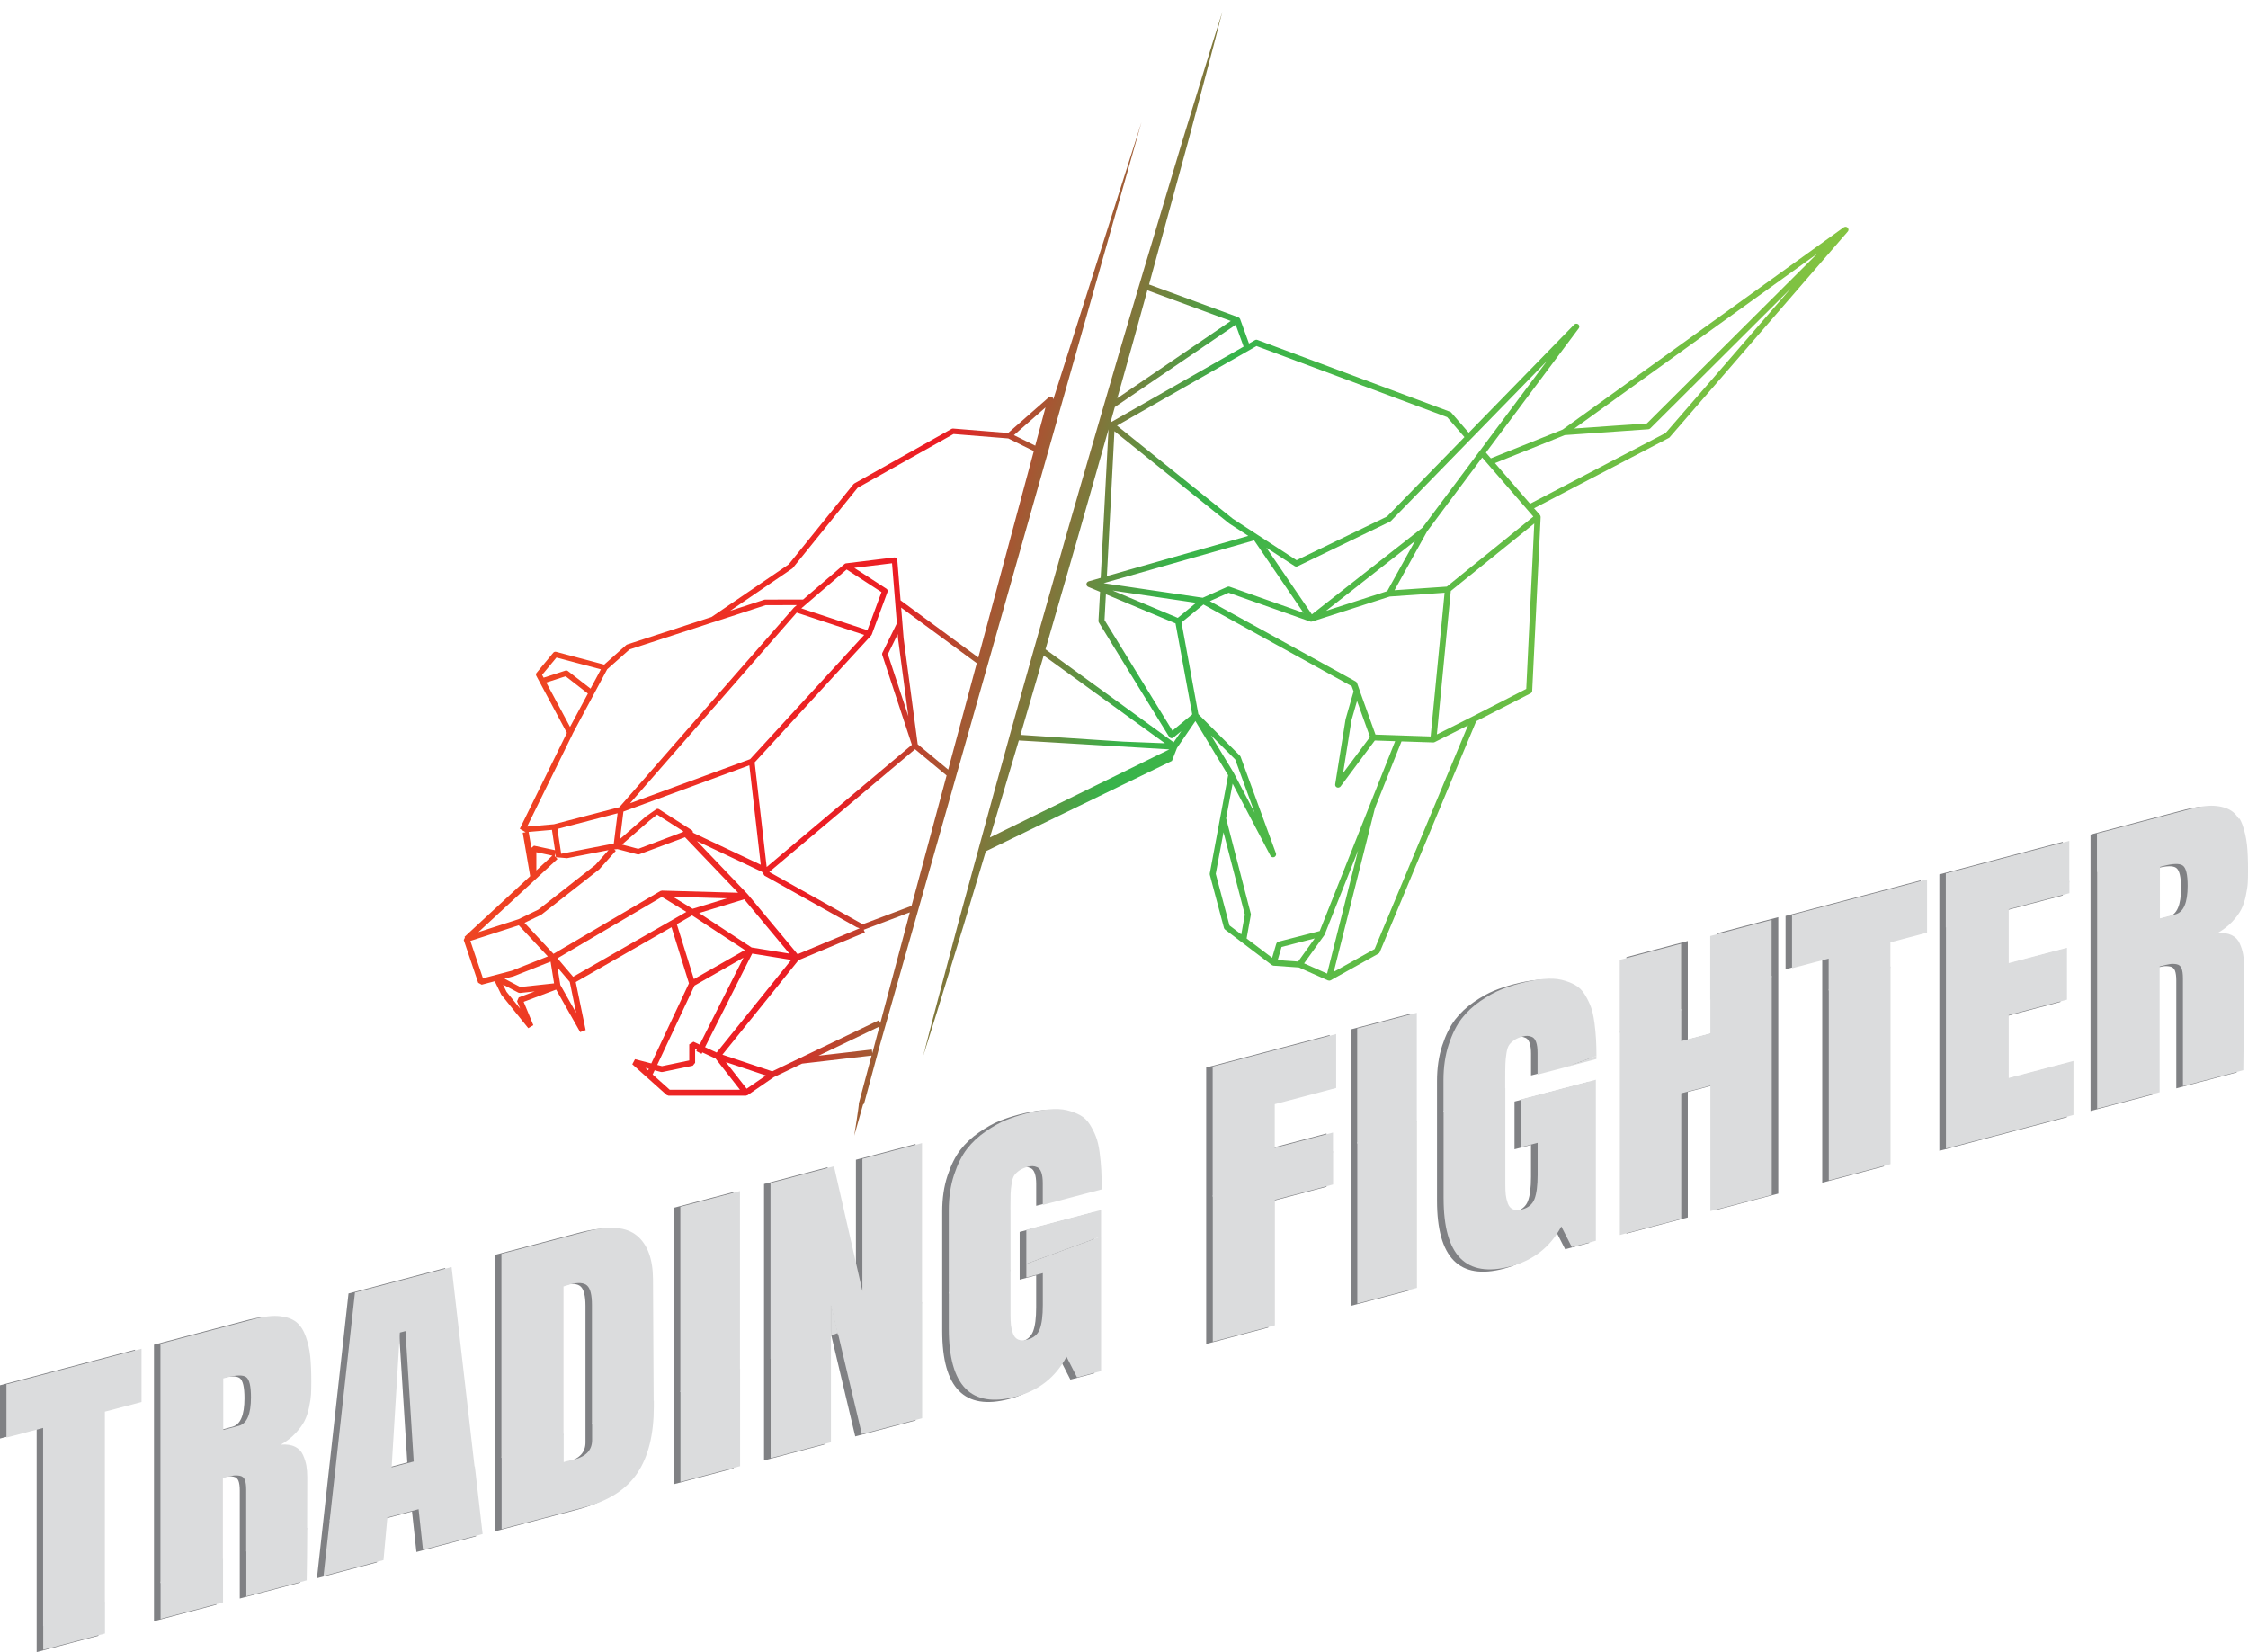<?xml version="1.0" encoding="UTF-8"?><svg id="Text" xmlns="http://www.w3.org/2000/svg" xmlns:xlink="http://www.w3.org/1999/xlink" viewBox="0 0 824.7 606.01"><defs><style>.cls-1{fill:#808184;}.cls-2{fill:none;}.cls-3{fill:#dbdcdd;}.cls-4{fill:url(#linear-gradient);filter:url(#outer-glow-1);}</style><linearGradient id="linear-gradient" x1="219.75" y1="166.68" x2="621.49" y2="281.87" gradientTransform="matrix(1, 0, 0, 1, 0, 0)" gradientUnits="userSpaceOnUse"><stop offset="0" stop-color="#ee4623"/><stop offset=".28" stop-color="#ec1c24"/><stop offset=".51" stop-color="#37b34a"/><stop offset="1" stop-color="#84c341"/></linearGradient><filter id="outer-glow-1" filterUnits="userSpaceOnUse"><feOffset dx="0" dy="0"/><feGaussianBlur result="blur" stdDeviation="1.42"/><feFlood flood-color="#3c2160" flood-opacity=".52"/><feComposite in2="blur" operator="in"/><feComposite in="SourceGraphic"/></filter></defs><path class="cls-4" d="M678.09,84.06c-.02-.07-.03-.14-.05-.2-.02-.07-.06-.12-.09-.18-.03-.04-.04-.1-.08-.14-.02-.01-.05-.02-.06-.04,0-.01-.02-.04-.04-.05-.03-.04-.08-.05-.11-.07-.06-.04-.13-.09-.19-.11-.06-.02-.12-.04-.2-.06-.06,0-.12-.03-.19-.03l-.2,.03c-.06,0-.13,.02-.2,.04-.06,.02-.12,.05-.18,.08-.04,.02-.08,.03-.12,.06l-103.1,74.18-26.34,10.56-1.82-2.1,34.05-45.59c.35-.47,.28-1.11-.16-1.47s-1.1-.32-1.51,.09l-38.69,39.68-6.39-7.38c-.1-.13-.26-.24-.43-.31l-70.67-26.35c-.32-.12-.66-.09-.95,.08l-2.17,1.24-3.25-8.99c-.02-.07-.07-.12-.11-.17-.04-.07-.07-.12-.11-.17-.08-.09-.19-.15-.3-.21-.05-.02-.07-.08-.11-.09l-32.78-12.04c.34-1.26,.7-2.54,1.04-3.8l13.14-48.05c4.24-16.07,8.61-32.08,12.71-48.18-5.04,15.84-9.81,31.74-14.73,47.6l-14.3,47.72c-.36,1.18-.71,2.37-1.05,3.54-.21,.69-.43,1.39-.63,2.1-4.41,14.77-8.75,29.54-13.04,44.34-.34,1.09-.65,2.19-.95,3.27-4.12,14.12-8.19,28.25-12.26,42.38-3.83,13.45-7.66,26.88-11.45,40.33-.22,.75-.44,1.52-.65,2.29-2.97,10.46-5.9,20.94-8.81,31.41-.2,.69-.4,1.39-.57,2.08-1.84,6.6-3.67,13.21-5.48,19.82l-4.85,17.74-.66,2.41-7.64,27.9c-4.23,16.06-8.59,32.07-12.7,48.18,5.04-15.84,9.83-31.74,14.73-47.6l8.26-27.56,68.29-33.15,1.85-4.74,6.75-9.88,12.01,19.88-2.93,15.66-3.81,20.38c0,.16,.01,.3,.02,.46l5.2,19.53c.06,.22,.2,.44,.39,.57l6.05,4.6,11.16,8.46s.04,0,.06,.02c.08,.06,.19,.09,.28,.12,.07,.02,.12,.06,.18,.06,.03,0,.04,0,.06,0l9.28,.65,10.68,4.75c.09,.03,.19,.03,.3,.05,.04,0,.08,.03,.13,.03,.18,0,.35-.02,.52-.1,.01-.02,.03-.02,.04-.03h.01l17.52-9.77s.09-.06,.13-.09c.16-.12,.28-.28,.36-.47l35.38-84.7,19.94-10.22,.16-.11c.26-.19,.43-.5,.44-.83l3.1-63.74s-.02-.04-.02-.07c0-.16-.04-.3-.12-.45-.02-.04-.04-.08-.06-.12-.03-.04-.04-.07-.06-.11l-2.15-2.46,49.42-25.79c.06-.02,.11-.06,.16-.09,.07-.05,.12-.1,.17-.17l65.32-75.45s.05-.08,.09-.13c.04-.06,.09-.13,.11-.19,.04-.06,.04-.14,.05-.19,.02-.06,.03-.13,.03-.21l-.02-.19Zm-115.58,105.45l-31.73,25.67-5.78,.4-13.41,.92,11.99-21.64,20.17-27.02,18.76,21.66Zm-63.7,63.77l-.04-.11-.94-2.63c-.09-.24-.26-.44-.49-.56l-53.51-29.47,6.91-3.08,29.84,10.54h.04s.03,.02,.03,.02c.03,.01,.06,0,.09,.02,.03,.01,.05,.02,.09,.03h.04c.07,0,.14,0,.22,0h.11s.06-.02,.08-.04h.04l28.53-9.18,20.11-1.4-3.67,37.73-1.45,14.99-3.22-.11-17.01-.57-5.81-16.17Zm3.78,17.07l-6.99,9.37-2.87,3.84,3.07-19.34,1.27-4.41,.77-2.68,4.76,13.22Zm-93.11-55.74l-4.6-.68,.28-.08s.03-.02,.03-.02l54.9-15.61,17.18,25.2,.93,1.37-27.11-9.57c-.26-.1-.56-.09-.82,.03l-9.02,4.02-31.77-4.67Zm29.31,6.52l-6.71,5.51-23.92-10.03,30.63,4.52Zm-32.72-9.8l2.33-44.6,.44-8.56,42.13,33.87,6.98,4.53-51.89,14.75Zm80.39,12.74l23.19-18.2,9.44-7.4-9.3,16.79-.87,1.58-22.47,7.23Zm53.07-62.96l27.98-28.7-24.68,33.05h-.01l-16.97,22.73-4,5.36-40.58,31.81-16.68-24.45,10.36,6.74c.33,.2,.74,.24,1.1,.06l33.9-16.37c.07-.04,.13-.08,.19-.13,.05-.04,.09-.07,.13-.1l29.26-30.01Zm-78.56-34.17l69.94,26.08,6.33,7.32-28.41,29.14-33.17,16.01-14.41-9.37s-.05-.04-.08-.05l-8.88-5.78-42.51-34.17,51.18-29.18Zm-40.05-20.45l30.6,11.24-41.63,28.35c3.73-13.19,7.4-26.37,11.03-39.58Zm-11.94,42.83l44.35-30.19,2.9,8.02-48.85,27.83c.54-1.88,1.08-3.77,1.6-5.66Zm-26.09,91.14l44.48,32.19-15.19-.6-37.81-2.49c2.86-9.7,5.7-19.4,8.51-29.1Zm-19.74,66.75l4.53-15.1c2.04-6.83,4.07-13.67,6.09-20.5l55.22,3.28-65.84,32.32Zm67.42-34.92l-47.02-34.11c4.03-13.89,8.04-27.81,12.04-41.71,3.7-12.99,7.41-25.97,11.08-38.98l-.12,2.1-2.76,52.39-2.11,.61-2.28,.64s-.04,.02-.06,.02c-.06,.02-.09,.06-.15,.08-.04,.02-.08,.03-.11,.06-.08,.04-.13,.1-.2,.17-.03,.02-.05,.04-.08,.07,0,0-.01,0-.01,.02-.07,.1-.15,.22-.17,.34h-.01s0,.06,0,.08c-.01,.03,0,.06,0,.09-.01,.03-.03,.03-.04,.06,0,.01,.02,.03,.02,.04-.01,.03-.02,.08-.02,.1h0c0,.07,.03,.11,.03,.17,.02,.07,.03,.14,.06,.21,.02,.03,.04,.05,.06,.09,.02,.01,.02,.03,.04,.05,.04,.05,.07,.11,.12,.16,.03,.04,.08,.06,.13,.1s.11,.09,.18,.12c.01,0,.03,.01,.05,.02l4.32,1.8-.26,4.72-.32,5.91c-.01,.22,.04,.43,.15,.62l21.46,34.94,4.3,6.98c.17,.27,.44,.45,.75,.51,.31,.05,.62-.04,.85-.23,.01,0,.03-.02,.04-.02l.07-.05,2.78-2.29-2.8,4.1Zm-.45-4.25l-3.79-6.17-21.13-34.42,.34-6.43,.17-3.04,20.13,8.43,5.41,2.26,6.13,33.37-7.27,5.99Zm14.14,1.68l8.89,8.87,7.14,19.55-7.62-14.5s-.02-.04-.02-.06l-8.39-13.86Zm11.11,73.03l-4.32-3.27-5.04-18.95,2.84-15.23,7.83,30.21-1.31,7.25Zm12.84,3.44l-1.52,5.14-9.36-7.08,1.55-8.64c.04-.15,.03-.31-.02-.46l-9.05-34.98,2.39-12.69,13.88,26.42c.27,.5,.89,.71,1.41,.48,.08-.04,.16-.09,.23-.15,.01,0,.01-.02,.02-.03,.17-.14,.28-.3,.34-.49,.01-.03,.02-.05,.03-.08,.05-.21,.06-.43-.02-.63l-12.95-35.39c-.05-.15-.14-.27-.24-.39l-15.27-15.26-6.18-33.63,3.53-2.89,4.51-3.7,54.39,29.97,.7,1.91-.96,3.31-1.98,6.9-3.81,23.86c-.08,.49,.2,.97,.66,1.16,.17,.07,.34,.07,.52,.06h.11c.16-.05,.31-.11,.44-.2,.01,0,.03,0,.04-.02,.08-.05,.16-.14,.22-.22l12.55-16.84,7.46,.25-9.49,23.88-18.18,45.76-15.13,3.9c-.38,.09-.69,.39-.8,.77Zm8.01,6.52l-7.49-.52,1.42-4.82,12.17-3.14-6.09,8.49Zm10.65,4.42l-8.45-3.75,7.42-10.34c.05-.06,.1-.14,.13-.23l12.26-30.84-10.05,39.9-1.32,5.26Zm17.4-9l-14.97,8.35,15.11-60.03,9.74-24.49,11.61,.38h.03c.17,.02,.34-.03,.49-.1,.01-.02,.03,0,.06-.02l12.2-6.13-34.26,82.05Zm58.59-156.11l-2.94,60.69-19.73,10.12-13.06,6.56,1.55-16.02,3.56-36.6,28.91-23.36,1.72-1.4Zm48.14-33.16l-49.67,25.92-12.89-14.91,25.61-10.26,30.64-2.15c.2-.01,.38-.09,.54-.2,.01-.02,.04,0,.07-.02,.04-.03,.08-.07,.12-.1l51.52-51.32-45.93,53.05Zm-6.85-3.54l-26.61,1.87,89.12-64.12-62.5,62.26Zm-217.75-8.8c0-.35-.12-.7-.44-.88-.39-.23-.88-.18-1.22,.11l-14.9,13.08-20.17-1.63c-.21-.01-.41,.03-.6,.13l-35.66,20.01c-.11,.06-.21,.15-.3,.25l-23.78,29.44-28.3,19.29-30.93,10.08c-.14,.04-.26,.12-.37,.21l-8.08,7.18-17.62-4.69c-.39-.1-.81,.03-1.07,.34l-6.1,7.37c-.26,.31-.3,.74-.11,1.1l1.3,2.42,9.92,18.5-17.24,35.11s0,.06-.02,.08l2.13,1.25h0l-1.07,.18,2.73,15.93-24.09,22.28,.15,.26-.44,.88,5.3,15.69,1.3,.7,4.78-1.26,2.4,4.93,9.9,12.29,1.85-1.1-3.54-8.57,11.91-4.48,8.83,15.6,2-.75-3.63-17.61,35.13-20.12,6.4,20.57-13.81,29.39-5.98-1.55-1,1.86,12.57,11.25,.72,.28h28.4l.61-.19,9.62-6.61,10.35-4.96,25.51-2.95-4.66,17.49c.14,.42-1.7,11.89-1.7,11.89l3.23-11.4c.2-.13,.37-.31,.43-.55l1.23-4.54h0l4.24-15.73L418.77,44.84l-32.37,101.68Zm-187.52,101.03l5.26-6.35,16.3,4.33-3.79,7.07-8.3-6.44c-.27-.21-.63-.27-.96-.16l-7.95,2.59-.56-1.04Zm1.52,2.82l7.1-2.3,8.17,6.34-6.55,12.23-8.72-16.27Zm9.64,18.85l12.71-23.71,8.2-7.28,30.78-10.03s.04,0,.06,0l19.06-6.21,8.05-.02h3.4l-.99,.85-.07,.08s-.02,.01-.03,.02l-63.85,73.01-.14,.16-24.01,6.26-9.83,.86,16.69-33.99Zm113.66-29.74c-.11,.23-.13,.5-.05,.74l10.88,32.99-53.27,44.82-4.41-38.37,42.76-46.57c.09-.1,.16-.21,.2-.33l5.78-15.63c.16-.43,0-.91-.39-1.17l-11.8-7.66,3.02-.37,10.83-1.32,1.15,14.22h0l.04,.55,.58,7.27-5.31,10.82Zm5.63-6.85l.14,1.76,3.77,28.38-7.52-22.8,3.61-7.35Zm-63.04,156.97l14.69,4.91-7.06,4.85-7.63-9.76Zm-3.39-3.51l-4.25-1.98,17.3-34.32,14.32,2.32-27.37,33.99Zm-59.86-36.21l-10.61-11.37,6.17-2.98,21.24-16.63,6.07-6.8-.58-.52,1.21-.11,7.36,1.93c.19,.05,.4,.04,.59-.02l16.82-6.26,19.46,20.36-27.92-.79-.58,.15-39.23,23.06Zm.51-35.83l.22-1.04,.17,1.43,4.09,.35,10.4-2.02,4.81-.93-4.81,5.41-20.88,16.38-7.32,3.55-14.73,4.75,29.01-26.84-.96-1.04Zm2.32-.88l-1.23-8.21-.13-.89,22.06-5.75-1.39,11.1-19.31,3.75Zm44.64-7.99l-16.35,6.19-5.98-1.57,10.16-8.84,2.73-2.15,9.61,6.13-.17,.23Zm16.21,24.34l-12.63,3.85-7.22-4.41,19.86,.56Zm6.29,.35l16.59,19.93-13.86-2.24-19.27-12.64,16.54-5.04Zm19.6,20.15l-18.39-22.09-.06-.03v-.03l-18.49-19.35,23.91,11.3,.84,1.35,33.85,18.95,1.11,.4-22.76,9.5Zm-38.41-44.59c.04-.37-.13-.73-.45-.93l-2.62-1.67-9.35-5.98c-.27-.17-.57-.2-.91-.1l-3.41,2.39c-.12,.04-.24,.11-.34,.2l-9.67,8.42,1.26-10.06,46.19-16.97,4.19,36.47-24.9-11.76Zm69.18-88.23l-5.16,13.96-5.15-1.7-19.1-6.31,16.63-14.25,12.78,8.29Zm-6.34,15.69l-41.86,45.59-44.06,16.18,61.16-69.94,24.76,8.17Zm-114.55,71.52l1.12,7.45-7.7-1.65-.97,.79-1-5.84,8.55-.75Zm-5.72,8.2l5.86,1.25-5.86,5.42v-6.68Zm-24.22,32.54l12.06-3.89,5.72-1.84,10.65,11.41-13.24,5.25-10.56,2.77-4.62-13.69Zm17.77,20.7l-.62,1.43,1.12,2.7-4.99-6.17-1.28-2.64,5.61,2.95,.62,.12,5.39-.58-5.83,2.19Zm.54-3.81l-5.78-3.04,3.32-.87,13.59-5.38,1.28,7.96-12.41,1.33Zm20.5,9.49l-5.8-10.24-1.03-6.39,4.49,5.28,2.34,11.35Zm-1.09-13.23l-5.76-6.78,38.3-22.52,9,5.5-41.54,23.8Zm38.03-19.29l5.6-3.21,19.36,12.7-18.69,10.65-6.27-20.14Zm6.47,22.53l17.98-10.24-16.07,31.88-2.28-1.06-1.54,.98v5.89l-10.01,2.09-1.74-.45,13.67-29.09Zm-16.74,30.53l-.26,.56-.99-.89,1.26,.33Zm1.37,2.02l.06,.03,.7-1.5,2.38,.62h.49l11.12-2.31,.86-1.06v-5.07l.68,.32-.24,.47,1.94,.98,.27-.53,4.85,2.26,8.95,11.45h-25.76l-6.31-5.64Zm80.61-7.74l-.16-1.36-19.57,2.27,22.34-10.71-2.61,9.8Zm2.94-11.03l-.52-1.08-39.12,18.75-18.28-6.11,27.92-34.67,24.34-10.16-.42-1s16.91-6.38,16.91-6.38l-10.84,40.65Zm11.47-43.03l-17.93,6.75-1.81-1.01-32.47-18.18h0l53.48-45.01,11.58,9.63-12.86,47.81Zm13.44-49.97l-10.45-8.69-.74-.61-5.17-38.86-.43-5.42-.37-4.53-.11-1.33,27.75,20.4-10.49,39.05Zm11.05-41.14l-28.53-20.97-1.2-14.82c-.02-.27-.16-.52-.37-.69-.22-.17-.49-.25-.77-.22l-12.07,1.48-5.59,.68c-.21,.02-.4,.11-.55,.24l-15.22,13.04h-5.56l-8.38,.02c-.11,0-.22,.02-.32,.05l-12.48,4.07,22.75-15.5c.08-.06,.16-.13,.22-.2l23.76-29.4,35.21-19.75,20.09,1.62,9.37,4.63-20.36,75.71Zm20.89-77.7l-7.82-3.86,11.58-10.17-3.77,14.03Z"/><path class="cls-1" d="M0,508.15l49.55-13.05v19.54l-13.45,3.54v81.86l-22.65,5.97v-81.86l-13.45,3.54v-19.54Z"/><path class="cls-1" d="M79.4,542.49v46.15l-22.91,6.03v-101.41l34.75-9.15c3.56-.94,6.61-1.26,9.14-.97s4.53,1.01,5.98,2.18,2.61,2.92,3.44,5.27c.84,2.35,1.38,4.77,1.64,7.27,.26,2.5,.39,5.57,.39,9.22,0,1.91-.03,3.48-.1,4.7-.06,1.23-.3,2.82-.71,4.77-.41,1.95-.98,3.64-1.7,5.06-.73,1.42-1.83,2.92-3.31,4.5-1.48,1.58-3.27,2.96-5.37,4.15,2.1-.17,3.84,.08,5.21,.76,1.37,.68,2.36,1.7,2.96,3.07,.6,1.37,1.01,2.67,1.22,3.91,.21,1.24,.32,2.66,.32,4.28,0,16.76-.09,29.52-.26,38.26l-22.13,5.83v-39.53c0-1.57-.16-2.78-.48-3.63-.32-.85-.92-1.36-1.8-1.53-.88-.17-1.73-.19-2.54-.06-.81,.13-2.06,.42-3.73,.86Zm.13-36.51v18.91l5.66-1.49c3-.79,4.5-4.28,4.5-10.48,0-4.12-.59-6.59-1.77-7.43-1.18-.84-3.57-.78-7.18,.17l-1.22,.32Z"/><path class="cls-1" d="M163.31,465.13l11.33,98.42-21.88,5.76-1.61-14.85-11.45,3.02-1.42,15.65-22.01,5.8,11.58-104.46,35.45-9.34Zm-16.92,23.49l-2.06,.54-3.02,49.43,8.11-2.14-3.02-47.84Z"/><path class="cls-1" d="M181.58,561.72v-101.41l31.21-8.22c8.45-2.23,14.62-1.72,18.5,1.53,3.88,3.24,5.84,8.57,5.89,15.99l.26,47.29c0,10.14-2.01,18.23-6.02,24.25-4.01,6.02-10.48,10.21-19.4,12.56l-30.44,8.02Zm22.78-89.45v64.93c.13-.08,.39-.17,.77-.27,.26-.07,.74-.17,1.45-.32,.71-.14,1.28-.27,1.71-.39,4.33-1.14,6.5-3.51,6.5-7.12v-50.04c0-3.69-.59-6.07-1.77-7.14-1.18-1.07-3.23-1.22-6.15-.45-.47,.12-1.31,.39-2.51,.79Z"/><path class="cls-1" d="M247.21,544.44v-101.41l21.88-5.76v101.41l-21.88,5.76Z"/><path class="cls-1" d="M335.88,419.67v101.41l-22.13,5.83-11.32-47.75v50.73l-22.14,5.83v-101.41l23.29-6.14,10.42,45.76v-48.51l21.88-5.76Z"/><path class="cls-1" d="M392.7,506.11l-3.86-7.58c-4.03,7.56-10.25,12.44-18.66,14.66-16.34,4.3-24.52-4-24.52-24.93v-43.92c0-4.79,.64-9.14,1.93-13.05,1.29-3.9,2.86-7.07,4.73-9.49,1.87-2.42,4.15-4.56,6.85-6.42,2.7-1.86,5.16-3.24,7.37-4.14,2.21-.9,4.6-1.69,7.17-2.37,3.17-.84,6.05-1.37,8.62-1.6,2.57-.23,4.79-.13,6.66,.31s3.51,1.06,4.92,1.86,2.58,1.93,3.51,3.4c.92,1.48,1.67,2.97,2.25,4.5,.58,1.52,1.02,3.42,1.32,5.7,.3,2.28,.5,4.42,.61,6.43,.11,2.01,.16,4.39,.16,7.15l-21.62,5.7v-8.02c0-1.61-.17-2.9-.52-3.88-.34-.97-.83-1.6-1.45-1.88-.62-.28-1.19-.43-1.71-.44-.51-.01-1.09,.06-1.74,.23-1.29,.34-2.33,.78-3.12,1.33s-1.41,1.14-1.87,1.76c-.45,.63-.78,1.64-1,3.03-.21,1.39-.34,2.69-.39,3.89-.04,1.2-.06,3.07-.06,5.62v39.21c0,1.49,.05,2.72,.16,3.71,.11,.99,.35,2.03,.74,3.11,.39,1.09,1.02,1.82,1.9,2.21,.88,.38,2.01,.39,3.38,.03,2.27-.6,3.78-1.88,4.54-3.84s1.13-4.91,1.13-8.86v-11.71l-6.05,1.59v-17.51l27.41-7.22v59.07l-8.81,2.32Z"/><path class="cls-1" d="M442.5,493v-101.41l45.3-11.93v19.8l-22.52,5.93v16.04l21.36-5.63v19.54l-21.36,5.63v46.02l-22.78,6Z"/><path class="cls-1" d="M495.52,479.03v-101.41l21.88-5.76v101.41l-21.88,5.76Z"/><path class="cls-1" d="M574.22,458.3l-3.86-7.58c-4.03,7.56-10.25,12.44-18.66,14.66-16.34,4.3-24.52-4-24.52-24.93v-43.92c0-4.79,.64-9.14,1.93-13.05,1.29-3.9,2.86-7.07,4.73-9.49s4.15-4.56,6.85-6.42c2.7-1.86,5.16-3.24,7.37-4.14,2.21-.9,4.6-1.69,7.18-2.37,3.17-.84,6.05-1.37,8.62-1.6,2.57-.23,4.79-.13,6.66,.31s3.51,1.06,4.92,1.86,2.58,1.93,3.51,3.4c.92,1.48,1.67,2.97,2.25,4.5,.58,1.52,1.02,3.42,1.32,5.7,.3,2.28,.5,4.42,.61,6.43,.11,2.01,.16,4.39,.16,7.15l-21.62,5.69v-8.02c0-1.61-.17-2.9-.51-3.87-.34-.97-.83-1.6-1.45-1.88-.62-.28-1.19-.43-1.71-.44s-1.1,.06-1.74,.23c-1.29,.34-2.33,.78-3.12,1.33-.79,.55-1.41,1.14-1.87,1.76-.45,.63-.78,1.64-1,3.03-.21,1.39-.34,2.69-.39,3.89-.04,1.2-.07,3.07-.07,5.62v39.21c0,1.49,.05,2.72,.16,3.71,.11,.99,.35,2.03,.74,3.11,.39,1.09,1.02,1.82,1.9,2.2,.88,.38,2,.4,3.38,.03,2.27-.6,3.79-1.88,4.54-3.84,.75-1.96,1.13-4.91,1.13-8.86v-11.71l-6.05,1.59v-17.51l27.41-7.22v59.07l-8.81,2.32Z"/><path class="cls-1" d="M619.18,400.57v46.02l-22.52,5.93v-101.41l22.52-5.93v36.22l10.68-2.81v-36.22l22.52-5.93v101.41l-22.52,5.93v-46.02l-10.68,2.81Z"/><path class="cls-1" d="M711.47,422.15v-101.41l45.3-11.93v19.67l-22.26,5.86v19.8l21.36-5.63v19.03l-21.36,5.63v23.11l23.74-6.25v19.8l-46.78,12.32Z"/><path class="cls-1" d="M789.84,355.35v46.15l-22.91,6.03v-101.41l34.75-9.15c3.56-.94,6.61-1.26,9.14-.97,2.53,.29,4.53,1.02,5.99,2.18,1.46,1.16,2.61,2.92,3.44,5.27,.83,2.35,1.38,4.77,1.64,7.27,.26,2.5,.39,5.57,.39,9.22,0,1.91-.03,3.48-.1,4.7-.06,1.23-.3,2.82-.71,4.77-.41,1.95-.98,3.64-1.71,5.06-.73,1.42-1.83,2.92-3.31,4.5-1.48,1.58-3.27,2.96-5.37,4.15,2.1-.17,3.84,.08,5.21,.76,1.37,.68,2.36,1.7,2.96,3.07,.6,1.37,1.01,2.67,1.22,3.91,.21,1.24,.32,2.66,.32,4.28,0,16.76-.08,29.52-.26,38.26l-22.14,5.83v-39.53c0-1.57-.16-2.78-.48-3.63-.32-.85-.92-1.36-1.8-1.53-.88-.17-1.73-.19-2.54-.06-.81,.13-2.06,.42-3.73,.86Zm.13-36.51v18.91l5.66-1.49c3-.79,4.5-4.28,4.5-10.48,0-4.12-.59-6.59-1.77-7.43-1.18-.84-3.57-.78-7.17,.17l-1.22,.32Z"/><polygon class="cls-2" points="683.02 364.05 683.02 351.19 672.33 355.11 672.33 366.86 683.02 364.05"/><path class="cls-3" d="M585.66,388.47c0-.4,0-.77,0-1.16l-11.19,4.11,11.19-2.95Z"/><polygon class="cls-2" points="146.7 488.81 143.67 538.25 151.78 536.11 148.76 488.27 146.7 488.81"/><path class="cls-2" d="M217.16,478.72c0-3.69-.59-6.07-1.77-7.14-1.18-1.07-3.23-1.22-6.15-.45-.47,.12-1.31,.39-2.51,.79v54.49l10.42-3.83v-43.86Z"/><path class="cls-2" d="M90.3,505.13c-1.18-.84-3.57-.78-7.18,.17l-1.22,.32v18.91l5.66-1.49c3-.79,4.5-4.28,4.5-10.48,0-4.12-.59-6.59-1.77-7.43Z"/><polygon class="cls-3" points="51.92 514.29 51.92 494.75 2.37 507.8 2.37 527.34 15.82 523.8 15.82 596.49 38.47 588.17 38.47 517.83 51.92 514.29"/><path class="cls-3" d="M112.4,537.67c-.22-1.24-.62-2.54-1.22-3.91-.6-1.37-1.59-2.39-2.96-3.07-1.37-.68-3.11-.93-5.21-.76,2.1-1.19,3.89-2.57,5.37-4.15,1.48-1.58,2.58-3.08,3.31-4.5,.73-1.42,1.3-3.11,1.7-5.06,.41-1.95,.64-3.54,.71-4.77,.06-1.23,.1-2.79,.1-4.7,0-3.65-.13-6.72-.39-9.22-.26-2.5-.8-4.92-1.64-7.27-.84-2.35-1.99-4.1-3.44-5.27s-3.45-1.89-5.98-2.18-5.58,.04-9.14,.97l-34.75,9.15v87.77l22.91-8.41v-30.14c1.67-.44,2.92-.73,3.73-.86,.82-.13,1.66-.11,2.54,.06,.88,.17,1.48,.68,1.8,1.53,.32,.85,.48,2.06,.48,3.63v22.63l22.35-8.2c.03-5.63,.05-11.95,.05-18.99,0-1.61-.11-3.04-.32-4.28Zm-24.84-14.62l-5.66,1.49v-18.91l1.22-.32c3.6-.95,5.99-1.01,7.18-.17,1.18,.84,1.77,3.31,1.77,7.43,0,6.2-1.5,9.69-4.5,10.48Z"/><path class="cls-3" d="M130.22,474.12l-9.29,83.78,53.21-19.53-8.47-73.59-35.45,9.34Zm13.45,64.13l3.02-49.43,2.06-.54,3.02,47.84-8.11,2.14Z"/><path class="cls-3" d="M233.66,453.27c-3.88-3.24-10.05-3.75-18.5-1.53l-31.21,8.22v74.8l22.78-8.36v-54.49c1.2-.4,2.04-.67,2.51-.79,2.92-.77,4.97-.62,6.15,.45,1.18,1.07,1.77,3.45,1.77,7.14v43.86l22.64-8.31-.24-45.01c-.04-7.42-2.01-12.75-5.89-15.99Z"/><polygon class="cls-3" points="249.59 442.68 249.59 510.67 271.46 502.64 271.46 436.92 249.59 442.68"/><polygon class="cls-3" points="316.38 425.08 316.38 473.59 305.95 427.83 282.66 433.97 282.66 498.53 304.8 490.41 304.8 478.81 307.33 489.48 338.25 478.12 338.25 419.32 316.38 425.08"/><path class="cls-3" d="M370.69,443.63c0-2.55,.02-4.42,.06-5.62,.04-1.2,.17-2.5,.39-3.89,.21-1.39,.55-2.4,1-3.03,.45-.63,1.07-1.21,1.87-1.76s1.83-.99,3.12-1.33c.64-.17,1.22-.25,1.74-.23,.52,.01,1.08,.16,1.71,.44,.62,.28,1.1,.91,1.45,1.88,.34,.97,.52,2.26,.52,3.88v8.02l21.62-5.7c0-2.76-.05-5.14-.16-7.15-.11-2.01-.31-4.15-.61-6.43-.3-2.28-.74-4.18-1.32-5.7-.58-1.52-1.33-3.02-2.25-4.5-.92-1.48-2.09-2.61-3.51-3.4s-3.06-1.41-4.92-1.86-4.09-.55-6.66-.31c-2.57,.23-5.45,.77-8.62,1.6-2.57,.68-4.97,1.47-7.17,2.37-2.21,.9-4.66,2.28-7.37,4.14-2.7,1.86-4.99,4-6.85,6.42-1.87,2.42-3.44,5.58-4.73,9.49-1.29,3.9-1.93,8.25-1.93,13.05v30.54l22.65-8.31v-22.59Z"/><polygon class="cls-3" points="467.65 421.08 467.65 405.04 490.18 399.1 490.18 379.31 444.88 391.24 444.88 438.99 489.02 422.78 489.02 415.45 467.65 421.08"/><polygon class="cls-3" points="497.9 377.27 497.9 419.52 519.77 411.49 519.77 371.51 497.9 377.27"/><path class="cls-3" d="M584.89,374.89c-.3-2.28-.74-4.18-1.32-5.7-.58-1.52-1.33-3.02-2.25-4.5-.92-1.48-2.09-2.61-3.51-3.4s-3.06-1.41-4.92-1.86-4.09-.55-6.66-.31c-2.57,.23-5.45,.77-8.62,1.6-2.57,.68-4.97,1.47-7.18,2.37-2.21,.9-4.66,2.28-7.37,4.14-2.7,1.86-4.99,4-6.85,6.42s-3.44,5.58-4.73,9.49c-1.29,3.9-1.93,8.25-1.93,13.05v11.72l22.65-8.31v-3.77c0-2.55,.02-4.42,.07-5.62,.04-1.2,.17-2.5,.39-3.89,.21-1.39,.55-2.41,1-3.03,.45-.63,1.07-1.21,1.87-1.76,.79-.55,1.84-.99,3.12-1.33,.64-.17,1.22-.25,1.74-.23s1.08,.16,1.71,.44c.62,.28,1.1,.91,1.45,1.88,.34,.97,.51,2.26,.51,3.87v8.02l10.43-2.75,11.19-4.11c-.01-2.27-.06-4.28-.16-5.99-.11-2.01-.31-4.15-.61-6.43Z"/><polygon class="cls-3" points="713.84 320.39 713.84 340.25 759.14 323.63 759.14 308.46 713.84 320.39"/><path class="cls-3" d="M819.17,297.84c-1.46-1.16-3.45-1.89-5.99-2.18-2.53-.29-5.58,.04-9.14,.97l-34.75,9.15v14.11l52.22-19.17c-.67-1.18-1.44-2.17-2.35-2.89Z"/><polygon class="cls-3" points="304.84 489.91 307.37 488.98 304.84 478.31 304.84 489.91"/><polygon class="cls-3" points="15.86 605.16 38.51 599.2 38.51 587.67 15.86 595.99 15.86 605.16"/><path class="cls-3" d="M90.38,585.54l22.13-5.83c.1-5.07,.17-11.5,.21-19.27l-22.35,8.2v16.9Z"/><polygon class="cls-3" points="58.91 593.82 81.82 587.79 81.82 571.78 58.91 580.19 58.91 593.82"/><polygon class="cls-3" points="118.69 578.08 140.69 572.28 142.11 556.63 153.56 553.61 155.17 568.47 177.05 562.71 174.19 537.87 120.98 557.4 118.69 578.08"/><path class="cls-3" d="M239.86,516.05c0,10.15-2.01,18.23-6.01,24.26-4.02,6.01-10.48,10.21-19.4,12.55l-30.43,8.02v-26.62l22.77-8.36v10.44c.13-.07,.39-.16,.78-.26,.25-.07,.74-.17,1.45-.32s1.27-.27,1.71-.39c4.32-1.14,6.49-3.51,6.49-7.11v-6.19l22.64-8.3v2.27Z"/><polygon class="cls-3" points="249.63 543.59 271.51 537.82 271.51 502.15 249.63 510.18 249.63 543.59"/><polygon class="cls-3" points="316.17 526.06 338.3 520.23 338.3 477.63 307.37 488.98 316.17 526.06"/><polygon class="cls-3" points="282.71 534.88 304.84 529.05 304.84 489.91 282.71 498.04 282.71 534.88"/><path class="cls-3" d="M403.94,453.53v49.42l-8.82,2.31-3.86-7.58c-4.03,7.56-10.25,12.45-18.67,14.66-16.34,4.31-24.51-4-24.51-24.93v-13.39l22.64-8.31v16.63c0,1.49,.06,2.72,.16,3.72,.12,.98,.36,2.02,.74,3.11,.39,1.08,1.03,1.82,1.91,2.21,.88,.38,2,.39,3.37,.03,2.28-.59,3.79-1.88,4.54-3.83,.75-1.97,1.13-4.92,1.13-8.86v-11.71l-6.04,1.59v-5l27.41-10.06Z"/><polygon class="cls-3" points="376.52 451.09 376.52 463.6 403.93 453.54 403.93 443.87 376.52 451.09"/><polygon class="cls-3" points="444.92 492.15 467.7 486.15 467.7 440.12 489.06 434.5 489.06 422.29 444.92 438.49 444.92 492.15"/><polygon class="cls-3" points="497.94 478.18 519.82 472.42 519.82 411 497.94 419.03 497.94 478.18"/><path class="cls-3" d="M529.6,439.61c0,20.92,8.17,29.23,24.52,24.93,8.41-2.21,14.63-7.1,18.66-14.66l3.86,7.58,8.81-2.32v-59.07l-27.41,7.22v17.51l6.05-1.59v11.71c0,3.95-.38,6.9-1.13,8.86-.75,1.96-2.26,3.24-4.54,3.84-1.37,.36-2.5,.35-3.38-.03-.88-.38-1.51-1.12-1.9-2.2-.39-1.09-.63-2.12-.74-3.11-.11-.99-.16-2.23-.16-3.71v-35.44l-22.65,8.31v32.2Z"/><g><path class="cls-1" d="M655.05,335.98l49.55-13.05v19.54l-13.45,3.54v81.86l-22.65,5.97v-81.86l-13.45,3.54v-19.54Z"/><g><polygon class="cls-3" points="706.96 342.12 706.96 322.58 657.42 335.63 657.42 355.17 670.86 351.63 670.86 363.35 693.51 355.04 693.51 345.66 706.96 342.12"/><polygon class="cls-3" points="670.91 433 693.56 427.03 693.56 354.54 670.91 362.85 670.91 433"/></g></g><g><polygon class="cls-3" points="627.41 343.35 627.41 366.71 649.93 358.44 649.93 337.42 627.41 343.35"/><g><polygon class="cls-3" points="616.73 346.17 594.21 352.1 594.21 378.9 616.73 370.63 616.73 346.17"/><polygon class="cls-3" points="627.46 379.08 616.78 381.89 616.78 370.14 594.25 378.4 594.25 453.01 616.78 447.08 616.78 401.05 627.46 398.24 627.46 444.26 649.98 438.33 649.98 357.95 627.46 366.21 627.46 379.08"/></g></g><polygon class="cls-3" points="713.89 421.3 760.67 408.98 760.67 389.18 736.92 395.44 736.92 372.33 758.29 366.7 758.29 347.67 736.92 353.3 736.92 333.5 759.19 327.63 759.19 323.13 713.89 339.76 713.89 421.3"/><path class="cls-3" d="M824.31,309.88c-.26-2.5-.81-4.92-1.63-7.27-.32-.88-.69-1.66-1.1-2.37l-52.22,19.17v87.28l22.92-6.03v-46.15c1.66-.45,2.91-.72,3.73-.85,.81-.13,1.66-.12,2.54,.06,.87,.17,1.47,.68,1.79,1.53,.32,.85,.49,2.05,.49,3.63v39.53l22.14-5.83c.16-8.75,.25-21.5,.25-38.27,0-1.6-.1-3.04-.32-4.27-.22-1.24-.62-2.54-1.23-3.92-.59-1.37-1.58-2.39-2.95-3.07-1.37-.68-3.11-.94-5.22-.77,2.11-1.19,3.89-2.57,5.38-4.15,1.47-1.58,2.59-3.08,3.31-4.5,.74-1.43,1.3-3.12,1.71-5.07,.4-1.95,.65-3.54,.71-4.77,.06-1.21,.1-2.79,.1-4.7,0-3.64-.13-6.72-.39-9.22Zm-26.26,25.53l-5.67,1.49v-18.9l1.23-.33c3.6-.94,6-1,7.17-.16,1.19,.82,1.78,3.31,1.78,7.42,0,6.2-1.5,9.69-4.51,10.48Z"/></svg>